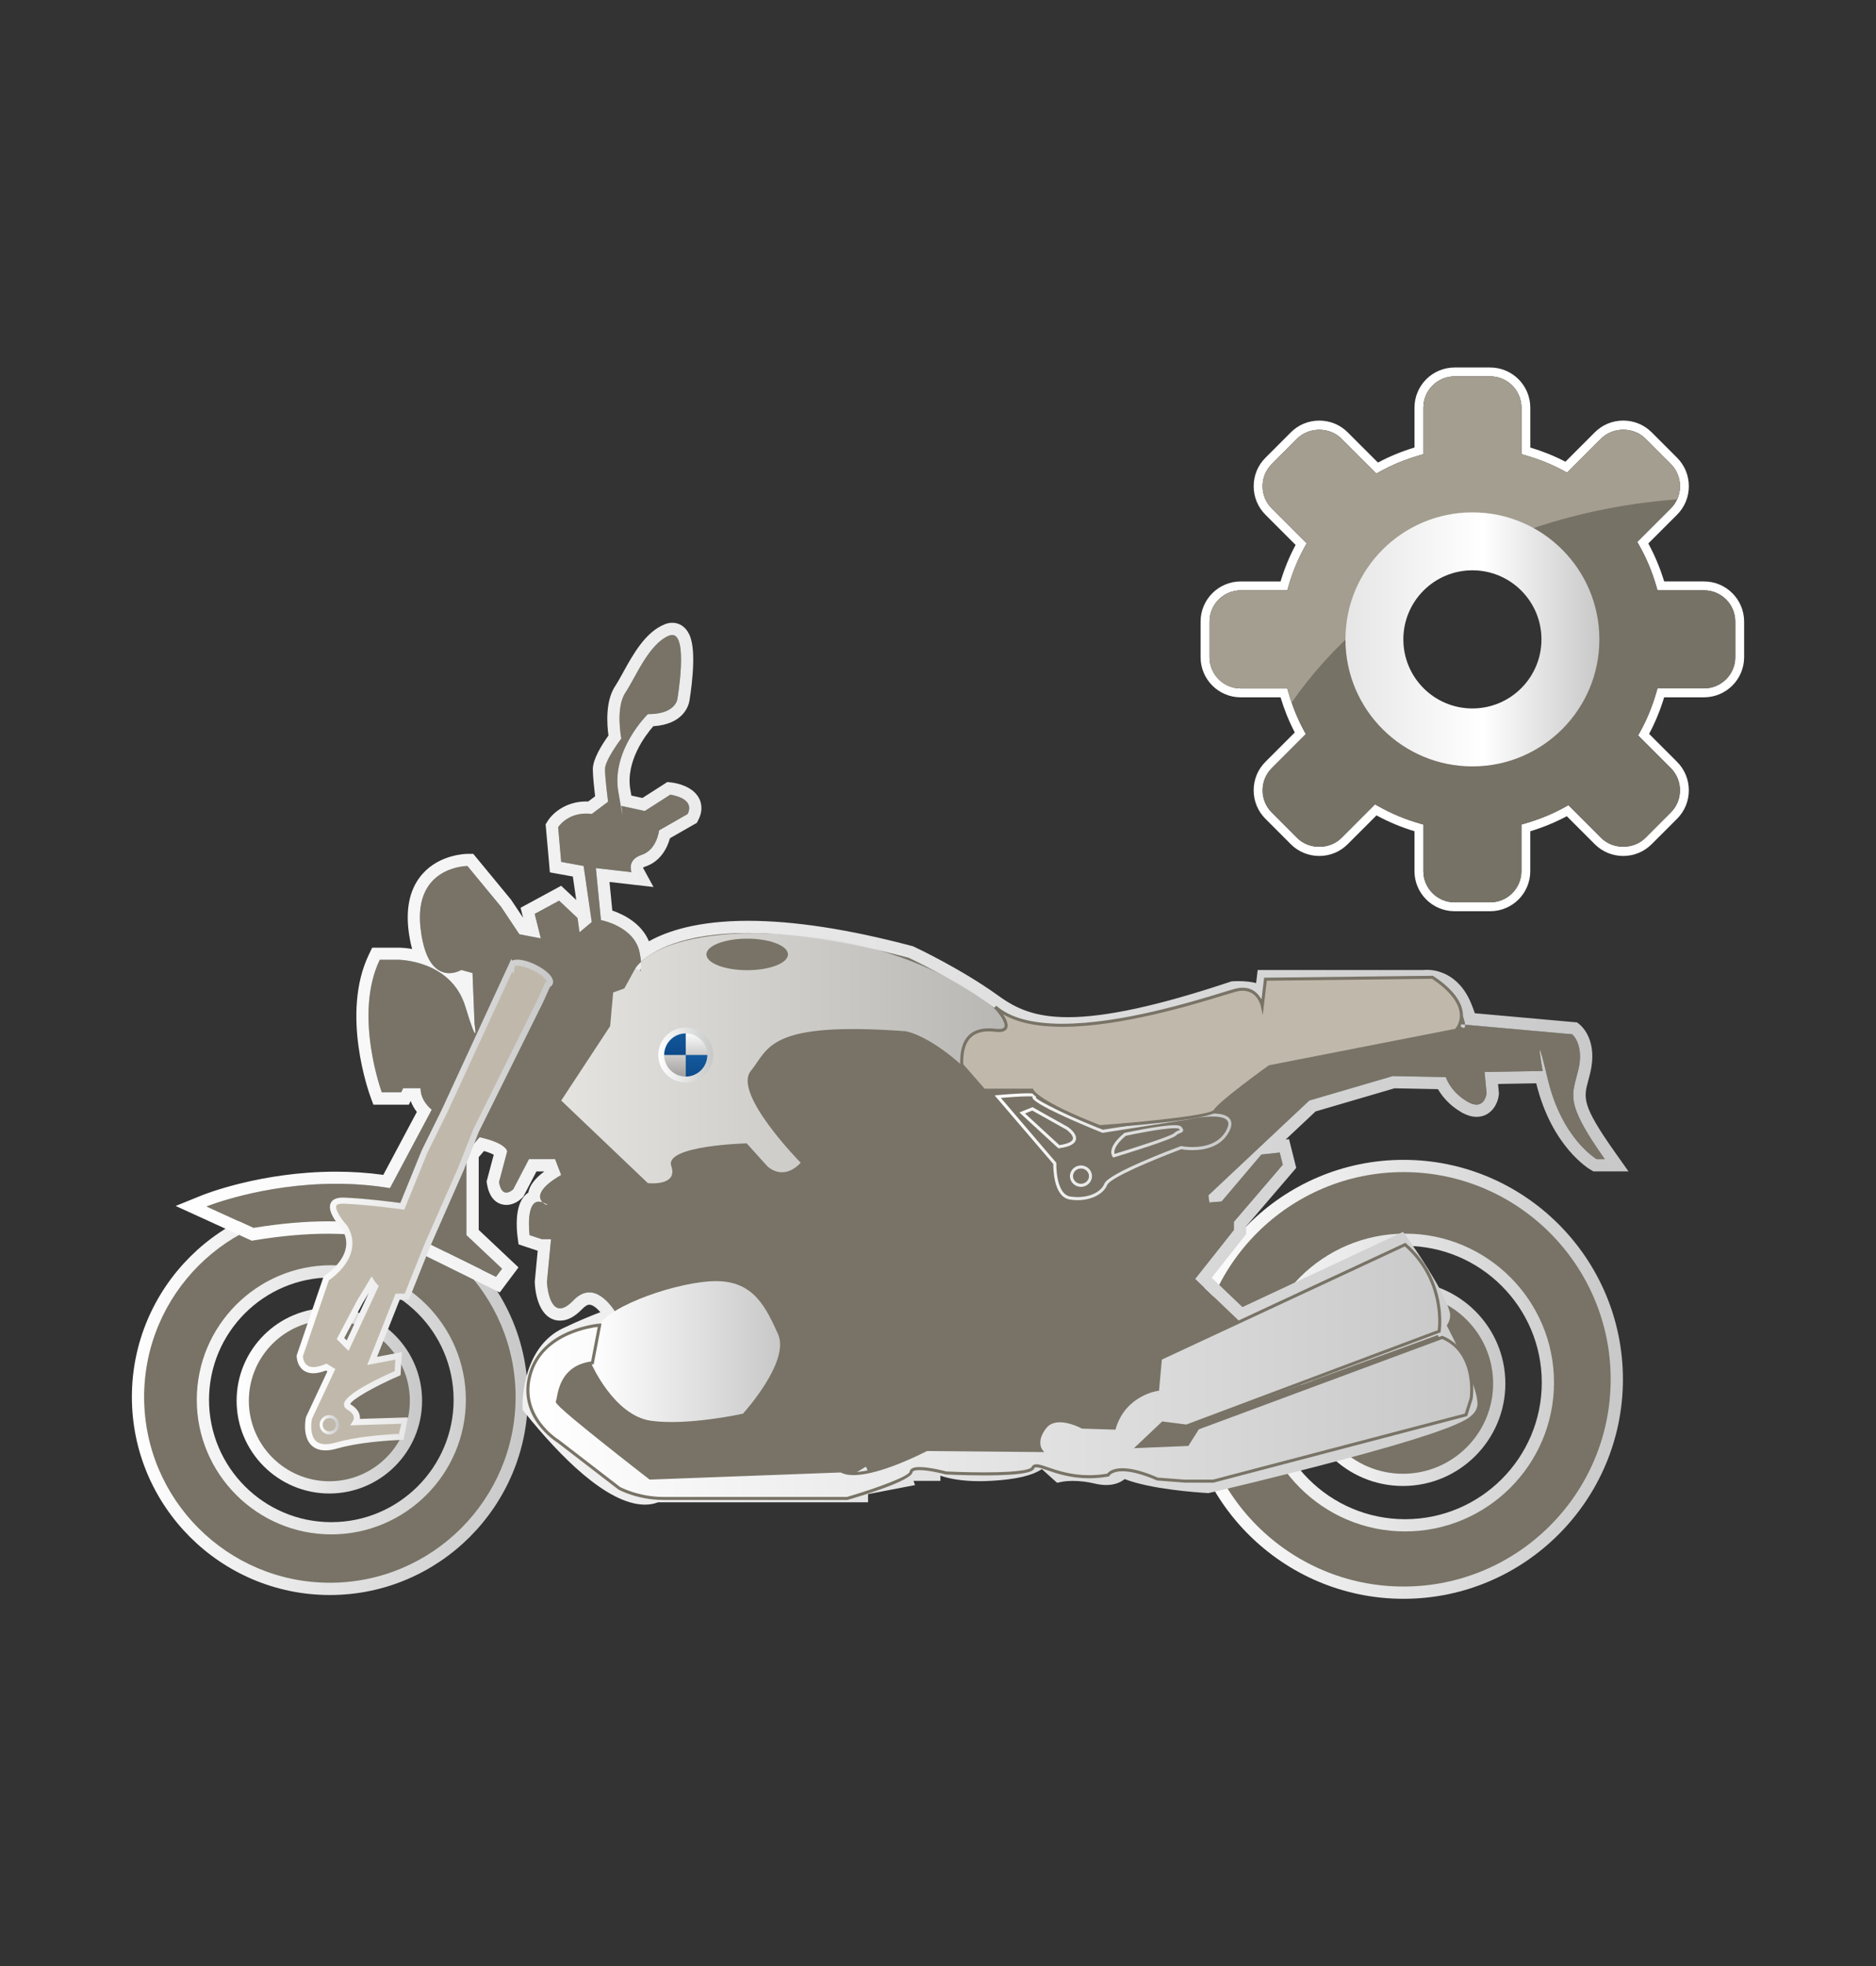 <?xml version="1.0" encoding="utf-8"?>
<!-- Generator: Adobe Illustrator 16.0.0, SVG Export Plug-In . SVG Version: 6.00 Build 0)  -->
<!DOCTYPE svg PUBLIC "-//W3C//DTD SVG 1.1//EN" "http://www.w3.org/Graphics/SVG/1.1/DTD/svg11.dtd">
<svg version="1.1" id="Layer_1" xmlns="http://www.w3.org/2000/svg" xmlns:xlink="http://www.w3.org/1999/xlink" x="0px" y="0px"
	 width="110.5px" height="115.779px" viewBox="0 0 110.5 115.779" enable-background="new 0 0 110.5 115.779" xml:space="preserve">
<rect x="0" y="0" width="110.5" height="115.779" fill="#333333" stroke="none"/>
<g>
	<g>
		<g>
			<g>
				<g>
					<path fill="#FFFFFF" d="M87.775,53.653h-2.099c-1.303,0-2.361-1.058-2.361-2.36v-2.349c-0.779-0.234-1.529-0.548-2.236-0.933
						l-1.695,1.694c-0.447,0.449-1.043,0.695-1.677,0.695c-0.635,0-1.231-0.246-1.679-0.695l-1.492-1.494
						c-0.447-0.447-0.693-1.043-0.693-1.677s0.246-1.23,0.693-1.677l1.729-1.729c-0.338-0.645-0.619-1.34-0.838-2.069h-2.35
						c-1.302,0-2.36-1.06-2.36-2.361v-2.1c0-1.301,1.059-2.361,2.36-2.361h2.351c0.227-0.753,0.522-1.475,0.886-2.152l-1.776-1.776
						c-0.449-0.448-0.694-1.044-0.694-1.679s0.245-1.229,0.694-1.677l1.492-1.493c0.447-0.449,1.043-0.695,1.678-0.695
						c0.634,0,1.23,0.246,1.678,0.695l1.778,1.777c0.675-0.361,1.397-0.658,2.152-0.886v-2.349c0-1.302,1.058-2.363,2.36-2.363h2.1
						c1.303,0,2.361,1.062,2.361,2.363v2.349c0.733,0.22,1.426,0.5,2.069,0.836l1.729-1.729c0.447-0.448,1.042-0.694,1.676-0.694
						c0.635,0,1.23,0.246,1.678,0.694l1.493,1.493c0.448,0.448,0.694,1.043,0.694,1.678c0,0.636-0.246,1.23-0.694,1.678
						l-1.694,1.693c0.386,0.707,0.699,1.457,0.934,2.236h2.348c1.304,0,2.362,1.061,2.362,2.361v2.1
						c0,1.302-1.059,2.361-2.362,2.361h-2.348c-0.229,0.755-0.524,1.476-0.887,2.153l1.646,1.646
						c0.447,0.448,0.694,1.044,0.694,1.678s-0.247,1.23-0.694,1.677l-1.494,1.494c-0.447,0.448-1.042,0.694-1.677,0.694
						c-0.633,0-1.229-0.246-1.676-0.694l-1.646-1.647c-0.677,0.361-1.398,0.658-2.153,0.887v2.35
						C90.138,52.594,89.079,53.653,87.775,53.653z M80.99,47.358l0.175,0.099c0.776,0.442,1.613,0.792,2.483,1.038l0.191,0.054
						v2.744c0,1.014,0.823,1.836,1.837,1.836h2.1c1.014,0,1.836-0.824,1.836-1.836v-2.744l0.191-0.055
						c0.85-0.241,1.66-0.575,2.405-0.989l0.174-0.097l1.925,1.925c0.697,0.697,1.913,0.697,2.611,0l1.494-1.494
						c0.348-0.349,0.541-0.812,0.541-1.306s-0.193-0.958-0.541-1.308l-1.925-1.925l0.098-0.173c0.416-0.748,0.748-1.557,0.989-2.405
						l0.055-0.19h2.743c1.014,0,1.837-0.823,1.837-1.837v-2.1c0-1.012-0.823-1.836-1.837-1.836H97.63l-0.055-0.189
						c-0.246-0.873-0.596-1.711-1.038-2.486l-0.101-0.174l1.977-1.976c0.35-0.349,0.541-0.813,0.541-1.307
						c0-0.494-0.191-0.959-0.541-1.308l-1.492-1.493c-0.698-0.697-1.914-0.697-2.612,0l-2.006,2.005l-0.172-0.095
						c-0.712-0.389-1.495-0.704-2.326-0.94l-0.191-0.052v-2.744c0-1.013-0.823-1.838-1.837-1.838h-2.099
						c-1.015,0-1.837,0.825-1.837,1.838v2.744L83.649,26.8c-0.85,0.24-1.659,0.573-2.405,0.988l-0.173,0.097l-2.057-2.055
						c-0.697-0.698-1.914-0.698-2.612,0l-1.49,1.493c-0.35,0.349-0.542,0.812-0.542,1.307c0,0.492,0.192,0.958,0.542,1.308
						l2.056,2.055l-0.099,0.174c-0.416,0.747-0.749,1.557-0.989,2.405l-0.055,0.189h-2.743c-1.014,0-1.837,0.825-1.837,1.838v2.098
						c0,1.015,0.823,1.838,1.837,1.838h2.743l0.055,0.191c0.234,0.827,0.551,1.609,0.941,2.325l0.095,0.173l-2.005,2.005
						c-0.349,0.349-0.541,0.812-0.541,1.306c0,0.493,0.192,0.959,0.541,1.307l1.491,1.494c0.698,0.698,1.915,0.698,2.613,0
						L80.99,47.358z M86.728,44.207c-3.617,0-6.561-2.94-6.561-6.56c0-3.617,2.943-6.56,6.561-6.56c3.616,0,6.559,2.942,6.559,6.56
						S90.344,44.207,86.728,44.207z M86.728,31.611c-3.328,0-6.036,2.708-6.036,6.036s2.708,6.035,6.036,6.035
						s6.035-2.707,6.035-6.035C92.762,34.319,90.055,31.611,86.728,31.611z"/>
					<path fill="#777266" d="M102.209,36.596c0-1.011-0.825-1.836-1.837-1.836h-2.744l-0.055-0.189
						c-0.248-0.872-0.596-1.71-1.037-2.486l-0.1-0.174l1.977-1.975c0.35-0.35,0.541-0.814,0.541-1.309
						c0-0.493-0.191-0.959-0.541-1.307l-1.492-1.493c-0.698-0.698-1.914-0.698-2.612,0l-2.006,2.005l-0.172-0.094
						c-0.712-0.39-1.495-0.706-2.326-0.94l-0.191-0.053v-2.744c0-1.013-0.823-1.837-1.837-1.837h-2.099
						c-1.015,0-1.837,0.824-1.837,1.837v2.744L83.649,26.8c-0.85,0.24-1.659,0.573-2.405,0.99l-0.173,0.097l-2.057-2.055
						c-0.697-0.7-1.914-0.7-2.612,0l-1.49,1.492c-0.35,0.349-0.542,0.812-0.542,1.306c0,0.493,0.192,0.959,0.542,1.308l2.056,2.057
						l-0.099,0.173c-0.416,0.748-0.749,1.558-0.989,2.406l-0.055,0.188h-2.743c-1.014,0-1.837,0.825-1.837,1.837v2.1
						c0,1.014,0.823,1.837,1.837,1.837h2.743l0.055,0.19c0.234,0.827,0.551,1.61,0.941,2.326l0.095,0.172l-2.005,2.006
						c-0.349,0.349-0.541,0.812-0.541,1.307c0,0.492,0.192,0.957,0.541,1.306l1.491,1.494c0.698,0.698,1.915,0.698,2.613,0
						l1.977-1.978l0.173,0.099c0.778,0.443,1.615,0.792,2.484,1.038l0.192,0.054v2.744c0,1.014,0.824,1.836,1.837,1.836h2.098
						c1.015,0,1.838-0.822,1.838-1.836v-2.744l0.191-0.054c0.85-0.242,1.659-0.575,2.405-0.99l0.173-0.097l1.925,1.925
						c0.698,0.698,1.913,0.698,2.613,0l1.491-1.493c0.35-0.349,0.541-0.812,0.541-1.306c0-0.494-0.191-0.959-0.541-1.309
						l-1.924-1.925l0.099-0.173c0.416-0.746,0.749-1.555,0.989-2.405l0.055-0.19h2.743c1.014,0,1.838-0.822,1.838-1.836v-2.1
						H102.209L102.209,36.596z M86.728,44.207c-3.617,0-6.561-2.94-6.561-6.56c0-3.617,2.943-6.56,6.561-6.56
						c3.616,0,6.559,2.942,6.559,6.56S90.344,44.207,86.728,44.207z"/>
				</g>
			</g>
		</g>
	</g>
	<path opacity="0.6" fill="#C1BAAC" enable-background="new    " d="M75.826,40.534l0.055,0.191c0.062,0.218,0.13,0.432,0.201,0.642
		c1.152-1.669,2.551-3.212,4.153-4.601c0.432-3.2,3.175-5.679,6.493-5.679c0.836,0,1.632,0.164,2.367,0.448
		c2.985-1.137,6.247-1.875,9.683-2.132c0.113-0.24,0.178-0.503,0.178-0.776c0-0.493-0.193-0.959-0.54-1.307l-1.494-1.493
		c-0.698-0.698-1.913-0.698-2.612,0l-2.006,2.006l-0.173-0.095c-0.711-0.39-1.494-0.706-2.325-0.94l-0.193-0.053v-2.745
		c0-1.012-0.824-1.836-1.836-1.836h-2.1c-1.014,0-1.837,0.824-1.837,1.836v2.745L83.648,26.8c-0.849,0.24-1.659,0.573-2.404,0.989
		l-0.173,0.098l-2.057-2.056c-0.697-0.699-1.914-0.699-2.612,0l-1.491,1.492c-0.349,0.349-0.542,0.812-0.542,1.307
		c0,0.493,0.193,0.958,0.542,1.308l2.056,2.056l-0.098,0.174c-0.416,0.746-0.749,1.558-0.989,2.404l-0.055,0.19h-2.744
		c-1.014,0-1.838,0.825-1.838,1.837v2.099c0,1.015,0.825,1.838,1.838,1.838L75.826,40.534L75.826,40.534z"/>
	
		<linearGradient id="SVGID_1_" gradientUnits="userSpaceOnUse" x1="87.609" y1="102.186" x2="102.565" y2="102.186" gradientTransform="matrix(1 0 0 -1 -8.36 139.833)">
		<stop  offset="0" style="stop-color:#E6E6E6"/>
		<stop  offset="0.54" style="stop-color:#FFFFFF"/>
		<stop  offset="1" style="stop-color:#C8C8C8"/>
	</linearGradient>
	<path fill="url(#SVGID_1_)" d="M86.728,30.169c-4.13,0-7.479,3.349-7.479,7.479c0,4.131,3.349,7.478,7.479,7.478
		c4.129,0,7.478-3.347,7.478-7.478C94.205,33.517,90.856,30.169,86.728,30.169z M86.727,41.714c-2.246,0-4.067-1.82-4.067-4.067
		c0-2.246,1.821-4.066,4.067-4.066s4.068,1.82,4.068,4.066C90.795,39.893,88.972,41.714,86.727,41.714z"/>
</g>
<g>
	<g>
		<path fill="#787366" d="M82.67,68.654c-6.938,0-12.562,5.625-12.562,12.562s5.624,12.562,12.562,12.562
			c6.938,0,12.562-5.624,12.562-12.562S89.608,68.654,82.67,68.654z M82.765,89.812c-4.643,0-8.407-3.765-8.407-8.407
			c0-4.645,3.765-8.408,8.407-8.408c4.645,0,8.408,3.764,8.408,8.408C91.173,86.048,87.409,89.812,82.765,89.812z"/>
		<linearGradient id="SVGID_2_" gradientUnits="userSpaceOnUse" x1="69.748" y1="81.217" x2="95.593" y2="81.217">
			<stop  offset="0" style="stop-color:#FFFFFF"/>
			<stop  offset="1" style="stop-color:#C8C8C8"/>
		</linearGradient>
		<path fill="url(#SVGID_2_)" d="M82.67,94.139c-7.125,0-12.922-5.798-12.922-12.923s5.797-12.923,12.922-12.923
			c7.126,0,12.923,5.798,12.923,12.923S89.796,94.139,82.67,94.139z M82.67,69.014c-6.728,0-12.201,5.474-12.201,12.202
			s5.474,12.201,12.201,12.201c6.729,0,12.202-5.473,12.202-12.201S89.398,69.014,82.67,69.014z M82.765,90.172
			c-4.834,0-8.767-3.934-8.767-8.767c0-4.836,3.933-8.768,8.767-8.768c4.835,0,8.769,3.932,8.769,8.768
			C91.533,86.238,87.6,90.172,82.765,90.172z M82.765,73.357c-4.437,0-8.047,3.61-8.047,8.048c0,4.437,3.61,8.047,8.047,8.047
			c4.438,0,8.049-3.61,8.049-8.047C90.813,76.968,87.203,73.357,82.765,73.357z"/>
	</g>
	<g>
		<circle fill="#787366" cx="82.638" cy="81.465" r="5.671"/>
		<linearGradient id="SVGID_3_" gradientUnits="userSpaceOnUse" x1="76.606" y1="81.466" x2="88.669" y2="81.466">
			<stop  offset="0" style="stop-color:#FFFFFF"/>
			<stop  offset="1" style="stop-color:#C8C8C8"/>
		</linearGradient>
		<path fill="url(#SVGID_3_)" d="M82.637,87.496c-3.325,0-6.03-2.705-6.03-6.031c0-3.325,2.705-6.03,6.03-6.03
			c3.326,0,6.032,2.705,6.032,6.03C88.669,84.791,85.963,87.496,82.637,87.496z M82.637,76.154c-2.928,0-5.311,2.383-5.311,5.311
			s2.383,5.311,5.311,5.311c2.929,0,5.312-2.383,5.312-5.311S85.565,76.154,82.637,76.154z"/>
	</g>
	<g>
		<path fill="#787366" d="M19.43,70.952c-6.242,0-11.302,5.061-11.302,11.302s5.06,11.302,11.302,11.302
			c6.241,0,11.301-5.061,11.301-11.302S25.671,70.952,19.43,70.952z M19.515,89.987c-4.177,0-7.563-3.387-7.563-7.564
			c0-4.177,3.387-7.563,7.563-7.563c4.178,0,7.564,3.387,7.564,7.563C27.079,86.6,23.692,89.987,19.515,89.987z"/>
		<linearGradient id="SVGID_4_" gradientUnits="userSpaceOnUse" x1="7.768" y1="82.254" x2="31.091" y2="82.254">
			<stop  offset="0" style="stop-color:#FFFFFF"/>
			<stop  offset="1" style="stop-color:#C8C8C8"/>
		</linearGradient>
		<path fill="url(#SVGID_4_)" d="M19.43,93.916c-6.431,0-11.662-5.232-11.662-11.662c0-6.431,5.231-11.662,11.662-11.662
			c6.43,0,11.661,5.231,11.661,11.662C31.091,88.683,25.859,93.916,19.43,93.916z M19.43,71.312
			c-6.033,0-10.941,4.909-10.941,10.941c0,6.033,4.908,10.94,10.941,10.94c6.032,0,10.94-4.907,10.94-10.94
			C30.37,76.221,25.462,71.312,19.43,71.312z M19.515,90.346c-4.369,0-7.924-3.555-7.924-7.924s3.555-7.924,7.924-7.924
			s7.925,3.555,7.925,7.924S23.884,90.346,19.515,90.346z M19.515,75.219c-3.972,0-7.203,3.231-7.203,7.203
			c0,3.973,3.231,7.204,7.203,7.204c3.973,0,7.204-3.231,7.204-7.204C26.719,78.451,23.487,75.219,19.515,75.219z"/>
	</g>
	<g>
		<circle fill="#787366" cx="19.4" cy="82.477" r="5.102"/>
		<linearGradient id="SVGID_5_" gradientUnits="userSpaceOnUse" x1="13.938" y1="82.477" x2="24.862" y2="82.477">
			<stop  offset="0" style="stop-color:#FFFFFF"/>
			<stop  offset="1" style="stop-color:#C8C8C8"/>
		</linearGradient>
		<path fill="url(#SVGID_5_)" d="M19.399,87.939c-3.011,0-5.462-2.45-5.462-5.462s2.451-5.462,5.462-5.462
			c3.012,0,5.463,2.45,5.463,5.462S22.411,87.939,19.399,87.939z M19.399,77.735c-2.614,0-4.741,2.128-4.741,4.742
			s2.127,4.741,4.741,4.741c2.615,0,4.742-2.127,4.742-4.741S22.015,77.735,19.399,77.735z"/>
	</g>
	<g>
		<path fill="#787366" d="M82.401,73.445c0,0,1.921,2.701,2.281,3.962c0.359,1.261-14.167,6.363-14.167,6.363l14.173-5.162
			c0,0,1.555,3,1.614,4.021c0.061,1.021-15.188,4.562-15.188,4.562s-4.022-0.24-5.102-1.021c0,0-0.121,0.78-1.382,0.48
			c-1.26-0.301-2.161-0.121-2.161-0.121l-1.2-1.08c0,0,0.18,0.841-2.881,1.021c-3.062,0.181-3.723-0.841-3.723-0.841v0.841h-0.54
			v-0.78l-1.44,0.54l0.24,0.66l-1.562,0.301l-0.359-0.841l-0.601,0.359v0.481v0.54H38.579c0,0-1.921,1.44-7.083-4.983
			c0,0-0.061-2.94,1.98-3.901c2.042-0.961,3.002-1.2,3.002-1.2s-1.261-2.581-2.701-1.081c-1.441,1.501-1.562-1.08-1.562-1.08
			l0.241-2.521h-0.541l-0.721-0.239c0,0-0.3-2.341,0.78-1.921c1.081,0.42-1.62-0.062,1.081-1.621l-0.36-0.931h-1.539l-0.922,1.771
			c0,0-0.66,0.659-0.841-0.421l0.48-1.802c0,0,0-0.479-1.621-0.84l-0.78,0.901v4.862l2.102,1.98l-0.36,0.479l-4.263-2.101
			c0,0-2.701-1.981-10.024-0.78l-2.762-1.261c0,0,5.043-2.041,10.806-1.081l2.462-4.621c0,0-0.661-0.481-0.661-1.262h-1.021
			l-0.12,0.24h-1.141c0,0-1.681-4.562-0.119-7.804h1.08c0,0,3.121,0,3.962,2.762c0.84,2.762,0.54,1.021,0.54,1.021l-0.12-3.002
			l-0.66-0.18c0,0-1.98,1.201-2.401-2.461c-0.42-3.661,2.762-3.661,2.762-3.661l1.981,2.4l1.079,1.62l1.262,0.241l-0.36-1.441
			l1.44-0.78l1.081,1.021l0.12,0.841l0.72-0.601l-0.479-3.301l-1.321-0.241l-0.18-2.041c0,0,0.6-0.96,1.98-0.78l0.96-0.72
			c0,0-0.18-1.382-0.18-1.921c0-0.541,0.961-1.802,0.961-1.802s-0.36-1.8,0.24-2.701c0.6-0.9,1.381-2.881,2.581-3.361
			s0.479,3.722,0.479,3.722s-0.08,0.907-1.74,0.9c0,0-2.161,2.102-1.741,4.562s0.181,0.84,0.181,0.84l1.38,0.301l1.501-0.961
			c0,0,1.501,0.181,1.021,1.141l-1.681,0.961c0,0-0.12,1.141-1.021,1.44s-0.601,1.021-0.601,1.021l-2.101-0.24l0.3,3.062
			c0,0,1.981,0.36,2.281,1.921s-0.24,0.9-0.24,0.9s2.521-4.202,16.088-0.6c0,0,2.701,1.26,4.862,2.82s4.923,2.402,14.287-0.72
			c0,0,1.682-0.12,1.741,0.601c0.06,0.72,0.3-1.261,0.3-1.261h9.185c0,0,1.381-0.24,2.101,1.561c0.721,1.801-0.119,0.9-0.119,0.9
			l6.723,0.601c0,0,0.721,0.601,0.36,2.102c-0.36,1.5-0.84,1.86,1.561,5.252h-0.479c0,0-2.042-1.171-2.882-4.713
			s-0.3-0.479-0.3-0.479l-3.422,0.06l0.12,1.261c0,0-0.12,1.08-1.141,0.48c-1.021-0.601-1.261-1.44-1.261-1.44L82.04,63.36
			l-4.922,1.441l-5.943,5.583l0.061,0.42l0.721-0.062l2.341-2.761l1.08-0.119l0.181,0.72l-2.881,3.361v0.48l-2.282,2.882
			l2.642,2.521L82.401,73.445z"/>
		<linearGradient id="SVGID_6_" gradientUnits="userSpaceOnUse" x1="10.345" y1="62.63" x2="95.919" y2="62.63">
			<stop  offset="0" style="stop-color:#FFFFFF"/>
			<stop  offset="1" style="stop-color:#C8C8C8"/>
		</linearGradient>
		<path fill="url(#SVGID_6_)" d="M39.599,37.389c0.946,0,0.301,3.76,0.301,3.76s-0.079,0.9-1.721,0.9c-0.007,0-0.013,0-0.02,0
			c0,0-2.161,2.102-1.741,4.562c0.182,1.062,0.239,1.363,0.248,1.363c0.01,0-0.067-0.523-0.067-0.523l1.38,0.301l1.501-0.961
			c0,0,1.501,0.181,1.021,1.141l-1.681,0.961c0,0-0.12,1.141-1.021,1.44s-0.601,1.021-0.601,1.021l-2.101-0.24l0.3,3.062
			c0,0,1.981,0.36,2.281,1.921c0.042,0.221,0.068,0.397,0.081,0.537c-0.232,0.216-0.321,0.363-0.321,0.363s0.114,0.14,0.208,0.14
			c0.082,0,0.149-0.106,0.113-0.503c0.637-0.59,2.357-1.696,6.309-1.696c2.312,0,5.388,0.379,9.458,1.46c0,0,2.701,1.26,4.862,2.82
			c1.095,0.791,2.344,1.396,4.524,1.396c2.127,0,5.14-0.575,9.763-2.116c0,0,0.105-0.008,0.264-0.008
			c0.476,0,1.433,0.067,1.478,0.608c0.009,0.11,0.022,0.157,0.039,0.157c0.089,0,0.261-1.418,0.261-1.418h9.185
			c0,0,0.062-0.011,0.165-0.011c0.388,0,1.367,0.149,1.936,1.571c0.194,0.484,0.275,0.773,0.29,0.937l-0.409-0.036
			c0,0,0.21,0.226,0.33,0.226c0.056,0,0.092-0.049,0.079-0.189l6.313,0.564c0,0,0.721,0.601,0.36,2.102
			c-0.36,1.5-0.84,1.86,1.561,5.252h-0.479c0,0-2.042-1.171-2.882-4.713c-0.309-1.298-0.431-1.709-0.462-1.709
			c-0.056,0,0.162,1.229,0.162,1.229l-3.422,0.06l0.12,1.261c0,0-0.073,0.662-0.595,0.662c-0.145,0-0.324-0.051-0.546-0.182
			c-1.021-0.601-1.261-1.44-1.261-1.44L82.04,63.36l-4.922,1.441l-5.943,5.583l0.061,0.42l0.721-0.062l2.341-2.761l1.08-0.119
			l0.181,0.72l-2.881,3.361v0.48l-2.282,2.882l2.642,2.521l9.365-4.382c0,0,1.921,2.701,2.281,3.962
			c0.244,0.856-6.393,3.49-10.667,5.088l-3.5,1.275l0,0l0,0c0.002-0.001,1.49-0.523,3.5-1.275l10.673-3.887c0,0,1.555,3,1.614,4.021
			c0.061,1.021-15.188,4.562-15.188,4.562s-4.022-0.24-5.102-1.021c0,0-0.085,0.549-0.856,0.549c-0.147,0-0.322-0.021-0.525-0.068
			c-0.572-0.137-1.071-0.174-1.444-0.174c-0.448,0-0.717,0.053-0.717,0.053l-1.2-1.08c0,0,0.18,0.841-2.881,1.021
			c-0.248,0.015-0.481,0.021-0.698,0.021c-2.467,0-3.024-0.861-3.024-0.861v0.841h-0.54v-0.78l-1.44,0.54l0.24,0.66l-1.562,0.301
			l-0.359-0.841l-0.601,0.359v0.481v0.54H38.579c0,0-0.184,0.139-0.592,0.139c-0.908,0-2.928-0.687-6.491-5.122
			c0,0-0.061-2.94,1.98-3.901c2.042-0.961,3.002-1.2,3.002-1.2s-0.757-1.55-1.768-1.55c-0.294,0-0.609,0.132-0.934,0.469
			c-0.324,0.339-0.582,0.47-0.786,0.47c-0.703,0-0.775-1.55-0.775-1.55l0.241-2.521h-0.541l-0.721-0.239
			c0,0-0.252-1.972,0.541-1.972c0.068,0,0.146,0.015,0.23,0.046c0.104,0.101,0.229,0.148,0.268,0.148s-0.012-0.049-0.259-0.144
			c-0.003-0.002-0.006-0.004-0.009-0.005c-0.25-0.238-0.38-0.767,1.09-1.616l-0.36-0.931h-1.539l-0.922,1.771
			c0,0-0.2,0.199-0.41,0.199c-0.171,0-0.35-0.134-0.431-0.62l0.48-1.802c0,0,0-0.479-1.621-0.84l-0.78,0.901v4.862l2.102,1.98
			l-0.36,0.479l-4.263-2.101c0,0-1.591-1.167-5.641-1.167c-1.228,0-2.68,0.107-4.384,0.387l-2.762-1.261
			c0,0,3.305-1.337,7.621-1.337c1.016,0,2.087,0.073,3.185,0.256l2.462-4.621c0,0-0.661-0.481-0.661-1.262h-1.021l-0.12,0.24h-1.141
			c0,0-1.681-4.562-0.119-7.804h1.08c0,0,3.121,0,3.962,2.762c0.371,1.222,0.521,1.562,0.57,1.562c0.063,0-0.03-0.541-0.03-0.541
			l-0.12-3.002l-0.66-0.18c0,0-0.312,0.188-0.712,0.188c-0.612,0-1.436-0.438-1.689-2.649c-0.42-3.661,2.762-3.661,2.762-3.661
			l1.981,2.4l1.079,1.62l1.262,0.241l-0.36-1.441l1.44-0.78l1.081,1.021l0.12,0.841l0.72-0.601l-0.479-3.301l-1.321-0.241
			l-0.18-2.041c0,0,0.502-0.803,1.643-0.803c0.107,0,0.22,0.008,0.338,0.022l0.96-0.72c0,0-0.18-1.382-0.18-1.921
			c0-0.541,0.961-1.802,0.961-1.802s-0.36-1.8,0.24-2.701c0.6-0.9,1.381-2.881,2.581-3.361
			C39.484,37.401,39.544,37.389,39.599,37.389 M39.599,36.669c-0.147,0-0.297,0.03-0.446,0.09c-1.14,0.456-1.87,1.781-2.457,2.846
			c-0.166,0.301-0.323,0.585-0.456,0.785c-0.592,0.888-0.489,2.276-0.4,2.917c-0.407,0.566-0.921,1.398-0.921,1.985
			c0,0.392,0.078,1.126,0.134,1.595l-0.407,0.306c-0.042-0.002-0.084-0.002-0.125-0.002c-1.216,0-1.989,0.717-2.254,1.141
			l-0.128,0.205l0.021,0.24l0.181,2.041l0.048,0.547l0.54,0.099l0.812,0.147l0.201,1.381l-0.509-0.479l-0.38-0.358l-0.458,0.249
			l-1.44,0.78l-0.491,0.266l0.135,0.542l0.013,0.048l-0.695-1.042l-0.021-0.03l-0.023-0.028l-1.98-2.401l-0.216-0.263h-0.34
			c-0.065,0-1.61,0.014-2.643,1.171c-0.713,0.799-0.993,1.907-0.835,3.294c0.039,0.337,0.104,0.735,0.216,1.137
			c-0.306-0.055-0.586-0.078-0.82-0.078h-1.08h-0.453l-0.196,0.408c-1.674,3.477,0.021,8.167,0.093,8.365l0.174,0.471h0.502h1.141
			h0.445l0.109-0.218c0.096,0.258,0.229,0.474,0.363,0.645l-1.975,3.706c-0.904-0.125-1.84-0.188-2.788-0.188
			c-4.405,0-7.751,1.333-7.891,1.39l-1.552,0.629l1.522,0.694l2.762,1.261l0.199,0.091l0.216-0.035
			c1.526-0.25,2.962-0.377,4.268-0.377c3.701,0,5.207,1.022,5.222,1.032l0.052,0.037l0.049,0.023l4.263,2.102l0.536,0.264
			l0.358-0.479l0.36-0.48l0.386-0.515l-0.468-0.441l-1.875-1.768v-4.283l0.313-0.361c0.283,0.082,0.462,0.16,0.572,0.219
			l-0.381,1.43l-0.04,0.15l0.025,0.153c0.184,1.103,0.859,1.222,1.141,1.222c0.473,0,0.823-0.313,0.92-0.411l0.078-0.077
			l0.051-0.099l0.721-1.383h0.464c-0.554,0.41-0.859,0.815-0.943,1.245c-0.086,0.056-0.164,0.124-0.234,0.204
			c-0.557,0.633-0.465,1.885-0.399,2.394l0.058,0.448l0.429,0.144l0.7,0.233l-0.169,1.776l-0.005,0.051l0.002,0.052
			c0.051,1.08,0.47,2.235,1.495,2.235c0.433,0,0.859-0.226,1.306-0.69c0.108-0.112,0.269-0.247,0.414-0.247
			c0.192,0,0.433,0.192,0.65,0.442c-0.514,0.192-1.241,0.488-2.19,0.936c-2.438,1.146-2.397,4.429-2.396,4.567l0.005,0.247
			l0.154,0.19c1.977,2.459,4.804,5.39,7.053,5.39c0.336,0,0.588-0.067,0.761-0.138h11.657h0.721v-0.481l0.376-0.072l1.561-0.301
			l0.83-0.159l-0.091-0.247h0.325h0.54h0.721V86.89c0.542,0.184,1.287,0.323,2.304,0.323c0.236,0,0.486-0.008,0.74-0.023
			c1.409-0.082,2.361-0.303,2.933-0.688l0.625,0.564l0.269,0.241l0.354-0.07l0,0c0,0,0.218-0.039,0.575-0.039
			c0.419,0,0.849,0.051,1.278,0.153c0.246,0.059,0.479,0.088,0.691,0.088c0.487,0,0.838-0.148,1.084-0.35
			c1.516,0.593,4.228,0.784,4.831,0.82l0.104,0.007l0.102-0.023c0.039-0.01,3.867-0.901,7.639-1.905
			c2.224-0.592,3.996-1.107,5.267-1.533c0.784-0.263,1.371-0.486,1.792-0.687c0.379-0.179,1.086-0.514,1.046-1.183
			c-0.065-1.116-1.422-3.786-1.693-4.311l-0.117-0.228c0.169-0.244,0.254-0.525,0.163-0.84c-0.383-1.341-2.182-3.895-2.386-4.181
			l-0.349-0.49l-0.544,0.255l-8.918,4.173l-1.81-1.728l1.872-2.366l0.156-0.196v-0.251v-0.214l2.708-3.159l0.242-0.282l-0.09-0.362
			l-0.181-0.719l-0.152-0.611l-0.2,0.022l1.763-1.655l4.65-1.362l2.561,0.051c0.221,0.387,0.631,0.92,1.36,1.35
			c0.317,0.186,0.623,0.28,0.911,0.28c0.801,0,1.241-0.675,1.311-1.303l0.008-0.073l-0.007-0.074l-0.046-0.486l2.249-0.039
			c0.914,3.74,3.111,5.037,3.205,5.091l0.166,0.096h0.192h0.479h1.393l-0.805-1.137c-1.956-2.764-1.842-3.188-1.564-4.215
			c0.035-0.136,0.077-0.288,0.117-0.453c0.451-1.882-0.491-2.732-0.601-2.823l-0.173-0.144l-0.224-0.02l-5.802-0.52
			c-0.052-0.154-0.116-0.331-0.197-0.532c-0.751-1.879-2.184-2.024-2.604-2.024c-0.088,0-0.159,0.005-0.211,0.011h-9.139h-0.639
			l-0.076,0.634c-0.006,0.044-0.011,0.089-0.018,0.135c-0.277-0.073-0.621-0.115-1.045-0.115c-0.179,0-0.301,0.008-0.315,0.009
			l-0.09,0.006l-0.086,0.029c-4.198,1.399-7.316,2.079-9.535,2.079c-1.957,0-3.056-0.503-4.103-1.26
			c-2.19-1.582-4.866-2.837-4.979-2.89l-0.058-0.027L53.712,55.7c-3.707-0.983-6.951-1.482-9.644-1.482
			c-2.961,0-4.772,0.604-5.844,1.206c-0.451-1.074-1.508-1.587-2.158-1.809l-0.165-1.684l1.216,0.139l1.375,0.157l-0.62-1.136l0,0
			c0.021-0.016,0.068-0.046,0.155-0.074c0.856-0.286,1.273-1.061,1.435-1.662l1.396-0.798l0.189-0.107l0.098-0.195
			c0.296-0.591,0.141-1.049,0.022-1.269c-0.393-0.729-1.402-0.886-1.602-0.91l-0.257-0.03l-0.217,0.14l-1.25,0.8l-0.652-0.142
			c-0.019-0.105-0.039-0.223-0.062-0.353c-0.283-1.663,0.891-3.2,1.354-3.73c1.779-0.113,2.08-1.218,2.127-1.489h0.001
			c0.005-0.032,0.134-0.789,0.194-1.642c0.121-1.723-0.148-2.282-0.397-2.577C40.199,36.805,39.911,36.669,39.599,36.669
			L39.599,36.669z"/>
	</g>
	<linearGradient id="SVGID_7_" gradientUnits="userSpaceOnUse" x1="33.058" y1="62.311" x2="59.346" y2="62.311">
		<stop  offset="0" style="stop-color:#FFFFFF"/>
		<stop  offset="1" style="stop-color:#C8C8C8"/>
	</linearGradient>
	<path opacity="0.8" fill="url(#SVGID_7_)" d="M35.938,60.419l-2.881,4.383l5.103,4.862c0,0,1.801,0.203,1.38-1.01
		c-0.42-1.212,4.442-1.332,4.442-1.332l1.201,1.332c0,0,0.9,0.949,1.98-0.19c0,0-4.022-4.082-2.941-5.403
		c1.08-1.32,0.959-2.941,9.124-2.341c0,0,1.321,0.18,3.482,2.16V61.8c0,0,0.42-1.32,1.86-0.96c1.441,0.359,0.119-1.326-0.301-1.622
		c-0.42-0.295-4.925-4.154-13.627-4.268c0,0-5.001-0.18-7.002,1.684l-0.021,0.544l-0.301-0.181l-0.659,1.201l-0.66,0.239
		L35.938,60.419z"/>
	<g>
		<g>
			
				<linearGradient id="SVGID_8_" gradientUnits="userSpaceOnUse" x1="620.631" y1="1825.548" x2="620.631" y2="1828.369" gradientTransform="matrix(1 0 0 1 -580.238 -1764.834)">
				<stop  offset="0" style="stop-color:#FFFFFF"/>
				<stop  offset="1" style="stop-color:#9D9B99"/>
			</linearGradient>
			<circle fill="url(#SVGID_8_)" cx="40.392" cy="62.12" r="1.444"/>
			<path fill="#817D7C" d="M40.392,63.654c-0.846,0-1.534-0.688-1.534-1.534c0-0.847,0.688-1.535,1.534-1.535
				s1.534,0.688,1.534,1.535C41.926,62.966,41.237,63.654,40.392,63.654z M40.392,60.764c-0.747,0-1.354,0.608-1.354,1.355
				c0,0.746,0.607,1.354,1.354,1.354s1.354-0.607,1.354-1.354C41.746,61.373,41.139,60.764,40.392,60.764z"/>
		</g>
		<g>
			
				<linearGradient id="SVGID_9_" gradientUnits="userSpaceOnUse" x1="619.908" y1="1825.526" x2="619.908" y2="1826.939" gradientTransform="matrix(1 0 0 1 -580.238 -1764.834)">
				<stop  offset="0" style="stop-color:#13599D"/>
				<stop  offset="1" style="stop-color:#0E4A89"/>
			</linearGradient>
			<path fill="url(#SVGID_9_)" d="M38.947,62.12h1.444v-1.447C39.595,60.673,38.947,61.32,38.947,62.12z"/>
			
				<linearGradient id="SVGID_10_" gradientUnits="userSpaceOnUse" x1="621.354" y1="1826.971" x2="621.354" y2="1828.386" gradientTransform="matrix(1 0 0 1 -580.238 -1764.834)">
				<stop  offset="0" style="stop-color:#13599D"/>
				<stop  offset="1" style="stop-color:#0E4A89"/>
			</linearGradient>
			<path fill="url(#SVGID_10_)" d="M40.392,62.118v1.446c0.799,0,1.444-0.647,1.444-1.446H40.392z"/>
		</g>
		<g>
			
				<linearGradient id="SVGID_11_" gradientUnits="userSpaceOnUse" x1="469.772" y1="1473.664" x2="473.009" y2="1473.664" gradientTransform="matrix(1 0 0 1 -430.999 -1411.543)">
				<stop  offset="0" style="stop-color:#FFFFFF"/>
				<stop  offset="1" style="stop-color:#C7C8C8"/>
			</linearGradient>
			<path fill="url(#SVGID_11_)" d="M40.392,63.738c-0.893,0-1.618-0.727-1.618-1.618s0.726-1.618,1.618-1.618
				c0.892,0,1.618,0.727,1.618,1.618C42.011,63.011,41.285,63.738,40.392,63.738z M40.392,60.849c-0.702,0-1.271,0.569-1.271,1.271
				c0,0.699,0.57,1.27,1.271,1.27s1.271-0.57,1.271-1.27C41.662,61.42,41.092,60.849,40.392,60.849z"/>
		</g>
	</g>
	<ellipse fill="#787366" cx="44.011" cy="56.197" rx="2.402" ry="0.928"/>
	<g>
		<path fill="#C0B9AB" d="M23.66,83.652l-2.704,0.085c0,0,0.3-0.479-0.421-0.9c-0.72-0.421,2.882-1.981,2.882-1.981l0.06-1.021
			l-1.561,0.301l1.501-3.782h0.541l1.2-3.001l1.98-4.502l0.9-2.281l3.781-7.624l0.435-0.965c0.06-0.02,0.104-0.051,0.126-0.096
			c0.103-0.212-0.312-0.625-0.925-0.923c-0.614-0.298-1.194-0.366-1.297-0.155c-0.008,0.015-0.011,0.029-0.014,0.045
			c-0.002-0.003-0.004-0.005-0.005-0.008l-3.963,8.585l-1.17,2.371l-1.314,3.232c0,0-1.921-0.274-3.422-0.335
			s0.024,1.574,0.024,1.574c1.02,1.682-1.081,3.002-1.081,3.002l-1.561,4.562c0,0,0,1.321,1.561,0.661l0.3,0.185l-1.32,2.816
			c0,0-0.479,2.221,1.621,1.621c1.223-0.351,2.832-0.476,3.964-0.52 M20.476,79.235l-0.42-0.42l1.141-2.161l0.696-1.155
			c0.053,0.084,0.118,0.169,0.203,0.254L20.476,79.235z"/>
		<path fill="#787366" d="M19.169,85.31c-0.312,0-0.563-0.087-0.75-0.262c-0.536-0.502-0.322-1.527-0.312-1.571l0.007-0.018
			l1.286-2.745l-0.192-0.118c-0.537,0.219-0.957,0.231-1.249,0.038c-0.389-0.258-0.394-0.778-0.394-0.8l0.005-0.028l1.571-4.593
			l0.026-0.018c0.005-0.003,0.519-0.33,0.901-0.851c0.499-0.681,0.552-1.36,0.155-2.02c-0.117-0.127-0.878-0.976-0.665-1.442
			c0.092-0.199,0.333-0.291,0.717-0.276c1.327,0.053,3.001,0.276,3.361,0.327l1.287-3.169l1.174-2.377l4.029-8.731l0.018,0.026
			c0.228-0.19,0.822-0.059,1.351,0.197c0.306,0.148,0.574,0.33,0.756,0.511c0.261,0.261,0.259,0.434,0.211,0.532
			c-0.027,0.056-0.074,0.099-0.141,0.128l-0.418,0.931l-3.783,7.626l-0.897,2.275l-1.982,4.505l-1.222,3.055h-0.54l-1.418,3.573
			l1.513-0.291l-0.07,1.191l-0.05,0.021c-1.119,0.484-2.901,1.389-2.923,1.754c0,0.012-0.002,0.036,0.051,0.066
			c0.283,0.165,0.454,0.361,0.509,0.582c0.029,0.119,0.019,0.225-0.001,0.303l2.569-0.081l0.005,0.18l-2.873,0.091l0.09-0.144
			c0.003-0.005,0.079-0.134,0.034-0.309c-0.044-0.171-0.187-0.328-0.424-0.466c-0.122-0.072-0.144-0.167-0.14-0.234
			c0.034-0.563,2.382-1.623,2.979-1.885l0.051-0.851l-1.609,0.31l1.584-3.991h0.541l1.178-2.945l1.982-4.505l0.898-2.277
			l3.785-7.632l0.449-0.996l0.037-0.013c0.026-0.009,0.061-0.024,0.073-0.051c0.022-0.047-0.01-0.159-0.177-0.325
			c-0.167-0.167-0.419-0.336-0.706-0.477c-0.629-0.305-1.117-0.32-1.177-0.196c-0.003,0.005-0.005,0.011-0.006,0.018L30.198,57.1
			l-0.045-0.07l-3.894,8.436l-1.171,2.374l-1.339,3.292l-0.069-0.01c-0.019-0.004-1.934-0.275-3.412-0.335
			c-0.211-0.01-0.474,0.015-0.546,0.171c-0.127,0.277,0.324,0.915,0.639,1.252l0.011,0.015c0.438,0.722,0.382,1.492-0.161,2.231
			c-0.356,0.484-0.806,0.8-0.921,0.876l-1.545,4.517c0.004,0.076,0.035,0.453,0.312,0.636c0.247,0.163,0.625,0.14,1.122-0.071
			l0.043-0.018l0.408,0.251l-1.351,2.879c-0.02,0.102-0.175,0.983,0.262,1.392c0.256,0.24,0.676,0.278,1.249,0.114
			c1.229-0.352,2.846-0.478,3.984-0.522l0.007,0.18c-1.129,0.044-2.729,0.169-3.942,0.516C19.592,85.275,19.368,85.31,19.169,85.31z
			 M20.503,79.389l-0.559-0.559l1.172-2.22l0.774-1.282l0.077,0.123c0.056,0.086,0.118,0.164,0.192,0.237l0.044,0.045L20.503,79.389
			z M20.166,78.799l0.282,0.281l1.54-3.309c-0.031-0.034-0.062-0.07-0.09-0.107L21.272,76.7L20.166,78.799z"/>
	</g>
	<g>
		<linearGradient id="SVGID_12_" gradientUnits="userSpaceOnUse" x1="17.564" y1="70.952" x2="32.487" y2="70.952">
			<stop  offset="0" style="stop-color:#FFFFFF"/>
			<stop  offset="1" style="stop-color:#C8C8C8"/>
		</linearGradient>
		<path fill="url(#SVGID_12_)" d="M23.781,84.689c-1.121,0.044-2.729,0.169-3.941,0.515c-0.247,0.071-0.473,0.106-0.671,0.106
			c-0.364,0-0.646-0.119-0.837-0.355c-0.425-0.526-0.233-1.438-0.226-1.478l0.007-0.019l1.286-2.744l-0.192-0.118
			c-0.284,0.115-0.537,0.174-0.754,0.174c-0.703,0-0.889-0.611-0.889-0.936l0.005-0.028l1.571-4.593l0.026-0.018
			c0.005-0.003,0.519-0.33,0.901-0.851c0.499-0.681,0.552-1.36,0.155-2.02c-0.117-0.126-0.871-0.968-0.668-1.436
			c0.089-0.203,0.323-0.299,0.72-0.283c1.327,0.053,3.001,0.276,3.361,0.327l1.287-3.169l1.174-2.377l4.029-8.731l0.018,0.027
			c0.06-0.051,0.16-0.091,0.327-0.091c0.274,0,0.647,0.104,1.023,0.287c0.306,0.148,0.574,0.33,0.756,0.512
			c0.261,0.26,0.259,0.433,0.211,0.531c-0.027,0.056-0.074,0.099-0.141,0.128l-0.418,0.931l-3.783,7.626l-0.897,2.275l-1.982,4.505
			l-1.222,3.055h-0.54l-1.418,3.572l1.513-0.29l-0.07,1.191l-0.05,0.021c-1.119,0.484-2.901,1.389-2.923,1.754
			c0,0.012-0.002,0.036,0.051,0.066c0.283,0.165,0.454,0.361,0.509,0.582c0.029,0.119,0.019,0.225-0.001,0.303l2.93-0.092
			 M23.66,83.742l-2.87,0.091l0.09-0.144c0.003-0.005,0.079-0.135,0.034-0.309c-0.044-0.171-0.187-0.328-0.424-0.466
			c-0.122-0.072-0.144-0.167-0.14-0.234c0.034-0.563,2.382-1.623,2.979-1.885l0.051-0.851l-1.609,0.31l1.584-3.991h0.541
			l1.178-2.945l1.982-4.505l0.898-2.277l3.785-7.631l0.449-0.997l0.037-0.013c0.026-0.009,0.061-0.025,0.073-0.051
			c0.022-0.046-0.01-0.159-0.177-0.325c-0.167-0.167-0.419-0.336-0.706-0.477c-0.348-0.168-0.701-0.269-0.945-0.269
			c-0.123,0-0.21,0.027-0.231,0.072c-0.003,0.005-0.005,0.011-0.006,0.018l-0.036,0.235l-0.045-0.069l-3.894,8.436l-1.171,2.374
			l-1.339,3.292l-0.069-0.01c-0.019-0.003-1.934-0.276-3.412-0.335c-0.309-0.012-0.492,0.048-0.548,0.175
			c-0.121,0.278,0.328,0.914,0.641,1.248l0.011,0.015c0.438,0.722,0.382,1.493-0.161,2.231c-0.356,0.484-0.806,0.799-0.921,0.875
			l-1.545,4.519c0.004,0.106,0.055,0.741,0.708,0.741c0.204,0,0.447-0.06,0.727-0.178l0.043-0.018l0.408,0.251l-1.351,2.879
			c-0.019,0.095-0.158,0.884,0.192,1.316c0.246,0.305,0.694,0.367,1.318,0.189c1.124-0.321,2.581-0.454,3.688-0.509 M20.503,79.389
			l-0.559-0.559l1.172-2.22l0.774-1.282l0.077,0.122c0.056,0.087,0.118,0.165,0.192,0.238l0.044,0.045L20.503,79.389z
			 M20.166,78.798l0.282,0.282l1.54-3.309c-0.031-0.034-0.062-0.07-0.091-0.107L21.272,76.7L20.166,78.798z"/>
		<linearGradient id="SVGID_13_" gradientUnits="userSpaceOnUse" x1="17.475" y1="70.936" x2="32.577" y2="70.936">
			<stop  offset="0" style="stop-color:#FFFFFF"/>
			<stop  offset="1" style="stop-color:#C8C8C8"/>
		</linearGradient>
		<path fill="url(#SVGID_13_)" d="M19.169,85.4c-0.394,0-0.699-0.131-0.907-0.39c-0.453-0.561-0.252-1.512-0.243-1.551l0.009-0.029
			l1.257-2.682l-0.086-0.053c-0.277,0.109-0.527,0.164-0.745,0.164c-0.774,0-0.979-0.67-0.979-1.025l0.006-0.043l1.584-4.637
			l0.055-0.034c0.005-0.004,0.505-0.323,0.876-0.829c0.475-0.646,0.526-1.289,0.155-1.912c-0.167-0.181-0.898-1.018-0.677-1.525
			c0.105-0.243,0.369-0.353,0.805-0.337c1.263,0.051,2.849,0.256,3.301,0.317l1.262-3.104l1.176-2.383l4.098-8.877l0.058,0.09
			c0.273-0.129,0.814-0.027,1.362,0.239c0.314,0.152,0.591,0.339,0.78,0.527c0.299,0.299,0.289,0.51,0.229,0.635
			c-0.032,0.065-0.083,0.118-0.152,0.154l-0.405,0.901l-3.785,7.63l-0.895,2.268l-1.983,4.509l-1.243,3.109h-0.54l-1.334,3.362
			l1.466-0.281l-0.081,1.362l-0.101,0.043c-1.477,0.641-2.786,1.4-2.865,1.657c0.312,0.187,0.493,0.399,0.553,0.642
			c0.02,0.076,0.025,0.153,0.019,0.23l2.82-0.089l0.006,0.181l-0.363,0.012l0.006,0.18l-3.04,0.095l0.18-0.286c0,0,0,0-0.001,0
			c0,0,0.059-0.102,0.024-0.238c-0.038-0.146-0.166-0.285-0.382-0.41c-0.171-0.1-0.189-0.242-0.185-0.317
			c0.035-0.581,2.057-1.534,2.983-1.94l0.039-0.679l-1.656,0.317l1.668-4.2h0.54l1.155-2.889l1.984-4.508l0.897-2.274l3.788-7.638
			l0.463-1.03l0.074-0.024c0.008-0.003,0.014-0.005,0.018-0.007c-0.007-0.031-0.041-0.106-0.155-0.221
			c-0.16-0.16-0.403-0.323-0.683-0.458c-0.336-0.163-0.674-0.261-0.905-0.261c-0.102,0-0.147,0.021-0.155,0.027l-0.065,0.457
			l-0.085-0.132l-3.824,8.287l-1.173,2.376l-1.361,3.351l-0.14-0.02c-0.019-0.003-1.924-0.274-3.403-0.334
			c-0.259-0.011-0.423,0.033-0.461,0.121c-0.085,0.196,0.254,0.753,0.623,1.15l0.017,0.021c0.465,0.763,0.407,1.569-0.16,2.34
			c-0.341,0.462-0.762,0.773-0.918,0.88l-1.529,4.473c0.008,0.139,0.076,0.638,0.617,0.638c0.191,0,0.424-0.058,0.691-0.171
			l0.086-0.035l0.516,0.318l-1.379,2.941c-0.06,0.311-0.087,0.908,0.175,1.232c0.222,0.273,0.634,0.326,1.224,0.158
			c1.154-0.329,2.653-0.46,3.708-0.512l0.009,0.18c0.102-0.005,0.2-0.009,0.295-0.014l0.007,0.181
			c-1.125,0.044-2.719,0.169-3.92,0.511C19.61,85.364,19.376,85.4,19.169,85.4z M18.192,83.507c0,0-0.189,0.896,0.21,1.392
			c0.031,0.039,0.064,0.074,0.102,0.105c-0.037-0.031-0.07-0.066-0.102-0.105C18.025,84.431,18.175,83.601,18.192,83.507l0.007-0.02
			l1.315-2.807l0,0L18.192,83.507L18.192,83.507z M20.997,83.636c-0.016,0.056-0.035,0.091-0.04,0.099l-0.001,0.002l1.38-0.043
			l-1.364,0.043L20.997,83.636z M21.007,83.384c0.008,0.036,0.011,0.07,0.012,0.103C21.018,83.452,21.014,83.418,21.007,83.384z
			 M20.769,83.003c0.114,0.103,0.189,0.213,0.226,0.33C20.959,83.216,20.883,83.105,20.769,83.003z M20.44,82.7
			c0.001,0.051,0.028,0.094,0.082,0.129C20.469,82.794,20.441,82.751,20.44,82.7z M23.417,80.855l-0.051,0.022
			c-0.744,0.325-1.386,0.645-1.877,0.93C22.317,81.335,23.345,80.887,23.417,80.855L23.417,80.855z M18.052,80.585
			c0.104,0.058,0.232,0.094,0.39,0.096C18.286,80.678,18.157,80.642,18.052,80.585z M18.956,80.592
			c-0.18,0.058-0.344,0.087-0.489,0.089C18.612,80.678,18.776,80.649,18.956,80.592z M17.654,79.837l-0.001,0.013
			c0,0.162,0.058,0.417,0.229,0.602c-0.151-0.163-0.221-0.391-0.228-0.599L17.654,79.837z M22.707,78.142l-0.791,1.993
			L22.707,78.142z M19.215,75.273l-1.561,4.562l0.005-0.015L19.215,75.273l0.025-0.017c0.124-0.082,0.555-0.388,0.897-0.854
			c0.026-0.035,0.052-0.071,0.075-0.107c-0.022,0.034-0.047,0.069-0.072,0.104C19.753,74.927,19.231,75.262,19.215,75.273z
			 M23.417,76.353h0.541H23.417z M19.628,70.955c-0.111,0.35,0.358,0.983,0.661,1.31l0.012,0.016
			c0.006,0.009,0.011,0.019,0.017,0.029c-0.007-0.013-0.015-0.025-0.021-0.038l-0.006-0.006
			C20.011,71.965,19.517,71.308,19.628,70.955z M23.464,71.001c0.14,0.02,0.222,0.03,0.229,0.031l0,0l-0.069-0.01
			C23.587,71.017,23.532,71.01,23.464,71.001z M20.215,70.696c0.019,0,0.037,0,0.057,0.001c0.169,0.007,0.344,0.017,0.52,0.028
			c-0.177-0.012-0.351-0.021-0.52-0.028C20.252,70.696,20.233,70.696,20.215,70.696z M27.547,62.463l-1.367,2.963l-1.175,2.38
			l-0.826,2.033l0.826-2.033l1.175-2.38L27.547,62.463z M29.066,64.499l-1.03,2.077l-0.333,0.844l0.333-0.844L29.066,64.499z
			 M32.387,57.872c-0.002,0.005-0.004,0.009-0.006,0.013c-0.013,0.026-0.034,0.05-0.063,0.068c0.029-0.019,0.05-0.041,0.063-0.068
			C32.383,57.881,32.385,57.877,32.387,57.872z M30.472,56.684c0.257,0,0.625,0.104,0.984,0.278
			c0.142,0.068,0.275,0.145,0.396,0.224c-0.121-0.079-0.254-0.155-0.396-0.224C31.092,56.786,30.733,56.684,30.472,56.684z
			 M20.53,79.545l-0.696-0.697l1.202-2.278l0.853-1.411l0.155,0.245c0.052,0.081,0.11,0.153,0.18,0.223l0.089,0.089L20.53,79.545z
			 M20.476,79.235L20.476,79.235l1.295-2.782L20.476,79.235z M20.056,78.814l0.354,0.355L20.056,78.814z M20.276,78.781l0.145,0.145
			l1.301-2.796l-0.372,0.617L20.276,78.781z M21.558,76.055l-0.364,0.603l-1.039,1.97l1.039-1.97L21.558,76.055z M21.98,75.624
			c0.023,0.029,0.049,0.058,0.074,0.086l0.041,0.045v-0.002C22.055,75.712,22.017,75.669,21.98,75.624z M21.889,75.505l0.074,0.096
			c-0.024-0.032-0.048-0.065-0.07-0.102L21.889,75.505z"/>
	</g>
	<linearGradient id="SVGID_14_" gradientUnits="userSpaceOnUse" x1="18.83" y1="83.89" x2="19.97" y2="83.89">
		<stop  offset="0" style="stop-color:#FFFFFF"/>
		<stop  offset="1" style="stop-color:#C8C8C8"/>
	</linearGradient>
	<path fill="url(#SVGID_14_)" d="M19.399,84.461c-0.314,0-0.569-0.256-0.569-0.57s0.255-0.57,0.569-0.57s0.57,0.256,0.57,0.57
		S19.714,84.461,19.399,84.461z M19.399,83.501c-0.215,0-0.39,0.174-0.39,0.39c0,0.215,0.175,0.39,0.39,0.39
		c0.216,0,0.391-0.175,0.391-0.39C19.79,83.675,19.615,83.501,19.399,83.501z"/>
	<linearGradient id="SVGID_15_" gradientUnits="userSpaceOnUse" x1="58.587" y1="67.52" x2="72.533" y2="67.52">
		<stop  offset="0" style="stop-color:#FFFFFF"/>
		<stop  offset="1" style="stop-color:#C8C8C8"/>
	</linearGradient>
	<path fill="url(#SVGID_15_)" d="M63.47,70.667c-0.15,0-0.303-0.012-0.453-0.036c-0.963-0.152-0.98-1.821-0.977-2.096l-3.453-4.037
		l0.173-0.017c0.012-0.001,1.159-0.107,1.797-0.107c0.404,0,0.483,0.038,0.506,0.124c0.009,0.034,0.006,0.083-0.058,0.131
		c0.209,0.263,2.135,1.15,3.957,1.891l4.958-0.777c0.026-0.006,0.792-0.181,1.484-0.181c0.559,0,0.915,0.117,1.058,0.349
		c0.108,0.176,0.093,0.404-0.046,0.683c-0.466,0.932-1.444,1.128-2.182,1.128l0,0c-0.326,0-0.573-0.039-0.652-0.054
		c-1.675,0.623-4.202,1.688-4.367,2.101C65,70.305,64.298,70.667,63.47,70.667z M58.951,64.645l3.271,3.825l-0.002,0.035
		c0,0.018-0.046,1.811,0.825,1.947c0.142,0.022,0.284,0.034,0.425,0.034c0.756,0,1.391-0.317,1.578-0.787
		c0.248-0.619,4.061-2.05,4.494-2.21l0.024-0.01l0.026,0.006c0.002,0,0.272,0.055,0.642,0.055l0,0c0.688,0,1.595-0.179,2.021-1.029
		c0.108-0.218,0.127-0.389,0.054-0.507c-0.106-0.172-0.419-0.264-0.904-0.264c-0.672,0-1.442,0.177-1.45,0.178l-5.013,0.786
		l-0.023-0.01c-1.227-0.497-4.08-1.694-4.105-2.072c-0.002-0.021,0.001-0.041,0.009-0.06c-0.054-0.005-0.137-0.009-0.265-0.009
		C60.075,64.554,59.296,64.616,58.951,64.645z M63.672,69.884c-0.358,0-0.65-0.283-0.65-0.631c0-0.347,0.292-0.63,0.65-0.63
		c0.357,0,0.649,0.283,0.649,0.63C64.321,69.6,64.029,69.884,63.672,69.884z M63.672,68.802c-0.26,0-0.47,0.202-0.47,0.45
		s0.21,0.45,0.47,0.45c0.259,0,0.47-0.202,0.47-0.45S63.931,68.802,63.672,68.802z M65.575,68.156l-0.038-0.046
		c-0.01-0.011-0.097-0.121-0.079-0.325c0.029-0.315,0.284-0.673,0.758-1.062l0.016-0.014l0.021-0.005
		c0.085-0.018,2.09-0.452,2.929-0.452c0.221,0,0.34,0.028,0.399,0.094c0.077,0.087,0.126,0.159,0.107,0.235
		c-0.02,0.078-0.095,0.107-0.168,0.134c-0.072,0.027-0.162,0.061-0.243,0.141c-0.243,0.244-3.079,1.112-3.646,1.283L65.575,68.156z
		 M66.312,66.876c-0.711,0.591-0.699,0.943-0.66,1.068c1.298-0.395,3.337-1.056,3.497-1.216c0.109-0.108,0.229-0.152,0.309-0.183
		c0.013-0.005,0.028-0.011,0.041-0.016c-0.01-0.014-0.025-0.034-0.052-0.063c-0.001-0.001-0.043-0.034-0.266-0.034
		C68.407,66.432,66.534,66.829,66.312,66.876z M62.341,67.615l-2.298-2.114l0.773-0.31l2.078,1.162
		c0.064,0.043,0.563,0.395,0.478,0.755c-0.061,0.257-0.385,0.421-0.99,0.502L62.341,67.615z M60.375,65.562l2.025,1.863
		c0.64-0.092,0.774-0.264,0.796-0.359c0.049-0.204-0.278-0.479-0.396-0.56l-1.996-1.116L60.375,65.562z"/>
	<g>
		<path fill="#C0B9AB" d="M58.625,59.285c0,0,1.439,1.557,0,1.378c-1.441-0.178-2.031,0.59-1.977,2.037l1.307,1.494h2.83
			c0,0,0.215,0.676,3.997,2.145c0,0,6.531-0.467,6.79-0.939c0.259-0.472,3.2-2.588,3.2-2.588l10.984-2.148
			c0,0,1.321-1.318-1.38-3.119l-9.84,0.113l-0.186,1.568c0,0-0.271-1.268-1.593-0.915C71.438,58.662,61.771,62.071,58.625,59.285z"
			/>
		<path fill="#787366" d="M64.769,66.43l-0.019-0.008c-3.219-1.249-3.883-1.931-4.018-2.139h-2.818l-1.354-1.549l-0.001-0.032
			c-0.029-0.782,0.13-1.358,0.474-1.716c0.349-0.361,0.888-0.501,1.604-0.413c0.072,0.009,0.139,0.014,0.197,0.014h0.001
			c0.181,0,0.29-0.041,0.326-0.121c0.101-0.232-0.315-0.811-0.603-1.121l0.127-0.128c0.797,0.706,2.106,1.063,3.891,1.063
			c3.426,0,7.662-1.298,9.471-1.853c0.318-0.098,0.548-0.168,0.689-0.205c0.162-0.043,0.317-0.065,0.462-0.065
			c0.62,0,0.947,0.395,1.107,0.699l0.152-1.289l9.946-0.114l0.023,0.016c1.08,0.72,1.665,1.454,1.736,2.181
			c0.065,0.662-0.325,1.06-0.342,1.076l-0.02,0.02l-0.027,0.006l-10.966,2.145c-0.825,0.595-2.955,2.177-3.157,2.546
			c-0.27,0.491-5.764,0.908-6.863,0.986L64.769,66.43z M57.995,64.103h2.856l0.02,0.063c0.01,0.023,0.319,0.68,3.925,2.081
			c3.116-0.224,6.518-0.611,6.697-0.892c0.266-0.484,3.105-2.53,3.227-2.617l0.035-0.016l10.956-2.143
			c0.069-0.081,0.323-0.416,0.272-0.916c-0.066-0.656-0.631-1.357-1.634-2.03l-9.732,0.112l-0.239,2.022l-0.114-0.526
			c-0.008-0.036-0.207-0.904-1.066-0.904c-0.129,0-0.269,0.02-0.415,0.059c-0.139,0.037-0.379,0.11-0.684,0.204
			c-1.816,0.557-6.07,1.86-9.523,1.86c-1.487,0-2.656-0.247-3.488-0.733c0.18,0.271,0.332,0.594,0.237,0.811
			c-0.066,0.151-0.231,0.229-0.49,0.229l0,0c-0.067,0-0.141-0.005-0.221-0.015c-0.654-0.081-1.144,0.04-1.451,0.359
			c-0.304,0.315-0.446,0.838-0.425,1.553L57.995,64.103z"/>
	</g>
	<linearGradient id="SVGID_16_" gradientUnits="userSpaceOnUse" x1="34.833" y1="79.583" x2="45.95" y2="79.583">
		<stop  offset="0" style="stop-color:#FFFFFF"/>
		<stop  offset="1" style="stop-color:#C8C8C8"/>
	</linearGradient>
	<path fill="url(#SVGID_16_)" d="M34.833,80.297c0,0,1.336,3.062,3.523,3.36c2.187,0.301,5.407-0.42,5.407-0.42
		s2.794-3.062,2.065-4.682c-0.729-1.621-1.458-3.121-3.646-3.121c-2.187,0-6.317,1.44-6.925,2.642L34.833,80.297z"/>
	<g>
		<linearGradient id="SVGID_17_" gradientUnits="userSpaceOnUse" x1="31.091" y1="80.757" x2="86.689" y2="80.757">
			<stop  offset="0" style="stop-color:#FFFFFF"/>
			<stop  offset="1" style="stop-color:#C8C8C8"/>
		</linearGradient>
		<path fill="url(#SVGID_17_)" d="M34.894,80.246c-2.004,0.241-1.943,2.102-2.065,2.281c-0.121,0.181,5.468,4.502,5.468,4.502
			l11.239-0.419c1.275,0.72,5.042-1.261,5.042-1.261l6.743,0.06c0,0-0.425-0.54,0.243-1.38c0.668-0.842,2.187,0,2.187,0l1.884,0.06
			c0.607-2.041,2.552-2.282,2.552-2.282l0.163-1.812l14.414-6.712c2.491,2.161,2.005,5.102,2.005,5.102l-14.881,5.584l-1.397-0.18
			l-1.459,1.38l2.917-0.119l0.607-0.961l14.398-5.343c2.125,0.9,1.7,3.602,1.7,3.602l-0.304,0.96l-14.884,3.903h-1.701l-1.579-0.121
			c-2.491-1.08-2.916-0.239-2.916-0.239c-2.734,0.479-4.192-0.961-4.436-0.421s-5.103,0.3-5.103,0.3s-2.005-0.54-2.065-0.06
			s-3.767,1.561-3.767,1.561s-9.295,0-10.814,0c-1.519,0-2.611-0.601-2.611-0.601l-3.584-2.761c0,0-2.431-1.44-1.641-4.022
			c0.789-2.581,4.07-2.82,4.07-2.82L34.894,80.246z"/>
		<path fill="#787366" d="M49.912,88.32H39.085c-1.523,0-2.609-0.586-2.655-0.611l-3.596-2.769
			c-0.016-0.009-2.473-1.501-1.671-4.119c0.331-1.083,1.155-1.925,2.382-2.436c0.922-0.384,1.733-0.447,1.768-0.45l0.117-0.008
			l-0.46,2.4l-0.065,0.008c-1.59,0.19-1.827,1.444-1.929,1.979c-0.02,0.105-0.034,0.173-0.051,0.22c0.246,0.356,3.327,2.8,5.4,4.403
			l11.232-0.419l0.021,0.012c0.172,0.097,0.407,0.146,0.699,0.146c1.562,0,4.23-1.394,4.257-1.408l0.021-0.011l6.612,0.059
			c-0.096-0.229-0.182-0.708,0.325-1.345c0.215-0.271,0.529-0.407,0.935-0.407c0.609,0,1.228,0.311,1.347,0.373l1.794,0.058
			c0.568-1.791,2.173-2.196,2.534-2.266l0.161-1.795l0.047-0.021l14.468-6.736l0.044,0.038c2.5,2.168,2.04,5.154,2.034,5.184
			l-0.008,0.052l-14.951,5.61l-1.377-0.178l-1.253,1.186l2.628-0.108l0.6-0.946l0.027-0.011l14.432-5.354l0.033,0.015
			c0.898,0.38,1.486,1.142,1.701,2.203c0.161,0.794,0.059,1.466,0.054,1.495l-0.322,1.02l-0.048,0.013L71.478,87.3h-1.713
			l-1.615-0.127c-0.832-0.361-1.518-0.544-2.037-0.544c-0.61,0-0.762,0.261-0.764,0.264l-0.021,0.038l-0.043,0.009
			c-0.382,0.066-0.765,0.101-1.138,0.101c-1.088,0-1.918-0.285-2.468-0.474c-0.276-0.095-0.494-0.17-0.631-0.17
			c-0.084,0-0.113,0.027-0.133,0.07c-0.05,0.111-0.183,0.406-2.942,0.406c-1.154,0-2.236-0.053-2.247-0.053l-0.019-0.003
			c-0.01-0.003-0.956-0.256-1.549-0.256c-0.244,0-0.395,0.045-0.404,0.12c-0.062,0.499-2.948,1.379-3.83,1.636L49.912,88.32z
			 M36.528,87.558c0.002,0,1.084,0.583,2.557,0.583h10.802c1.751-0.512,3.657-1.223,3.69-1.483c0.022-0.184,0.219-0.277,0.582-0.277
			c0.591,0,1.479,0.23,1.586,0.26c0.109,0.005,1.137,0.053,2.229,0.053c2.517,0,2.756-0.25,2.778-0.3
			c0.053-0.117,0.152-0.177,0.297-0.177c0.166,0,0.386,0.075,0.688,0.18c0.539,0.185,1.352,0.464,2.409,0.464
			c0.352,0,0.712-0.031,1.069-0.092c0.073-0.096,0.308-0.319,0.896-0.319c0.541,0,1.246,0.186,2.095,0.552l1.564,0.12l1.683-0.001
			l14.825-3.887l0.288-0.912c0.001-0.014,0.382-2.602-1.617-3.478l-14.336,5.318l-0.616,0.976l-3.204,0.132l1.664-1.575l1.418,0.183
			l14.811-5.558c0.047-0.393,0.259-2.986-1.938-4.93l-14.314,6.665l-0.165,1.833l-0.072,0.009c-0.019,0.002-1.894,0.26-2.477,2.218
			L65.7,84.18l-1.975-0.062l-0.019-0.011c-0.007-0.004-0.663-0.362-1.279-0.362c-0.348,0-0.614,0.114-0.794,0.34
			c-0.611,0.77-0.257,1.249-0.242,1.269l0.112,0.147l-0.185-0.002l-6.721-0.06c-0.27,0.141-2.77,1.418-4.32,1.418
			c-0.312,0-0.568-0.053-0.765-0.156l-11.247,0.42l-0.025-0.02c-0.015-0.011-1.414-1.094-2.78-2.185
			c-2.829-2.258-2.775-2.338-2.707-2.439c0.011-0.021,0.029-0.114,0.045-0.196c0.107-0.566,0.357-1.884,2.019-2.115l0.391-2.037
			c-0.258,0.031-0.902,0.135-1.598,0.425c-1.191,0.498-1.957,1.278-2.275,2.32c-0.76,2.481,1.576,3.903,1.601,3.917L36.528,87.558
			L36.528,87.558z"/>
	</g>
	<linearGradient id="SVGID_18_" gradientUnits="userSpaceOnUse" x1="34.894" y1="79.135" x2="35.319" y2="79.135">
		<stop  offset="0" style="stop-color:#FFFFFF"/>
		<stop  offset="1" style="stop-color:#C8C8C8"/>
	</linearGradient>
	<line fill="url(#SVGID_18_)" x1="35.319" y1="78.026" x2="34.894" y2="80.246"/>
</g>
</svg>
